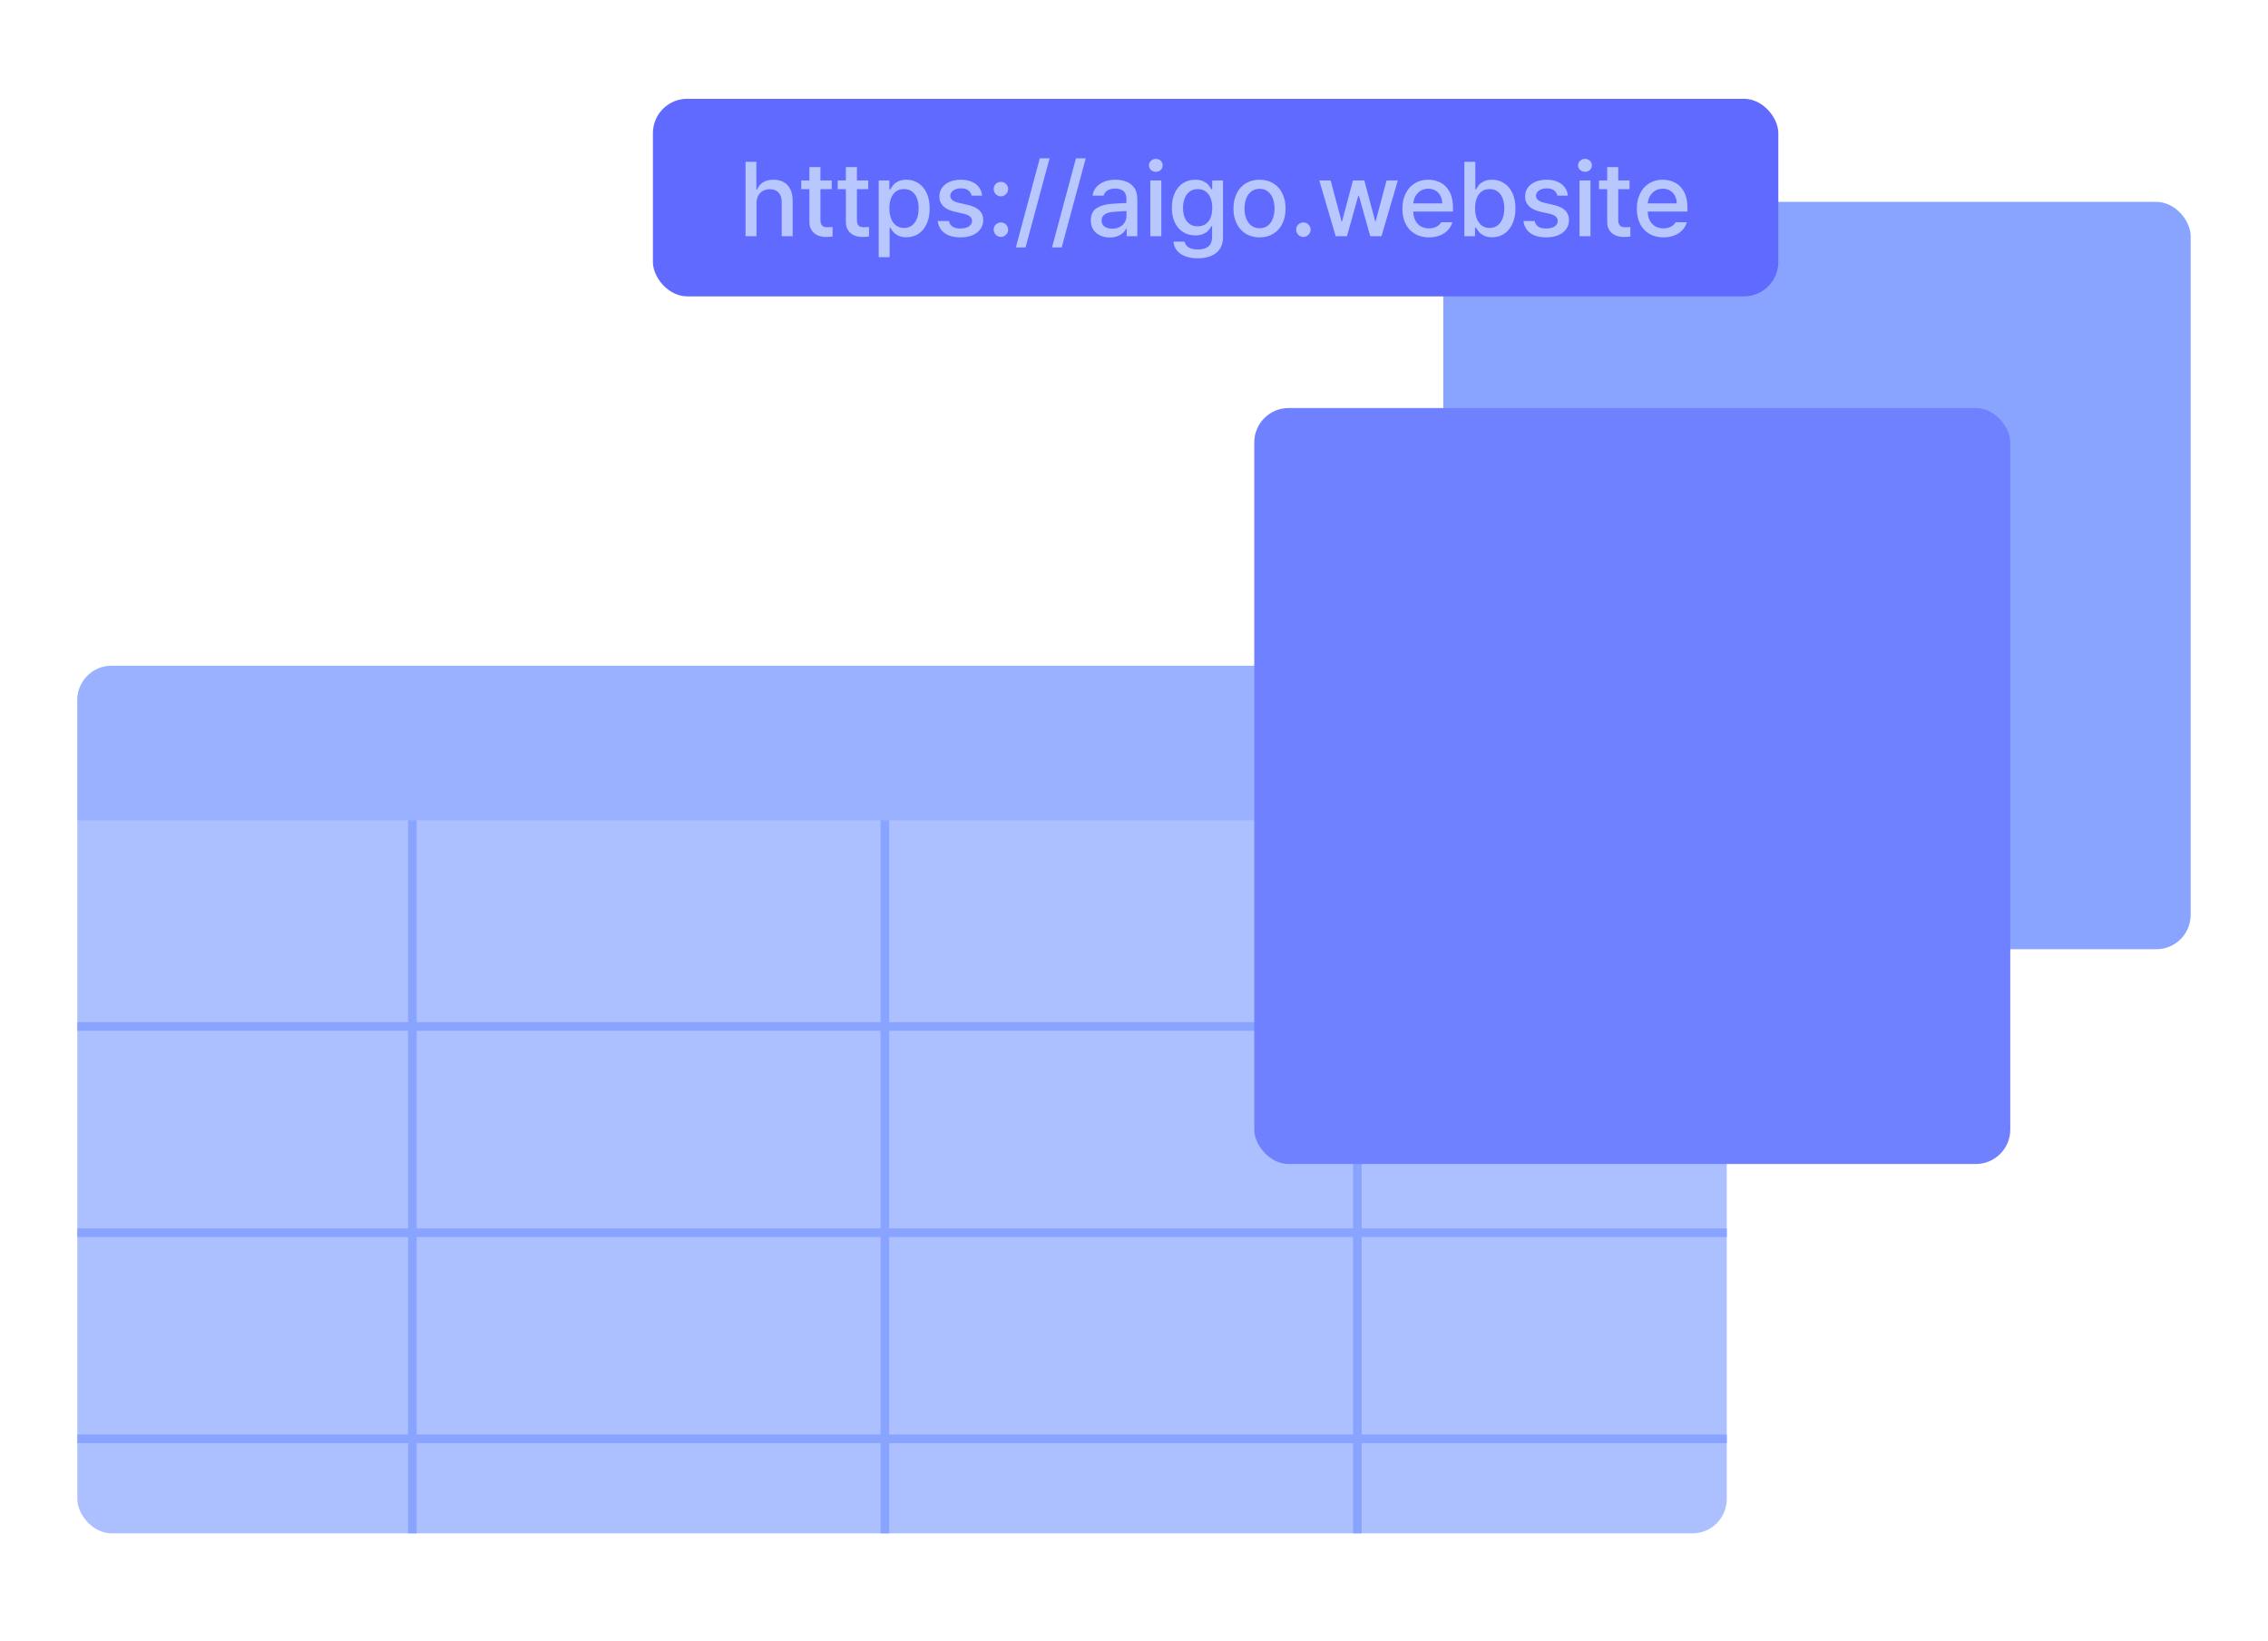 <svg width="264" height="191" viewBox="0 0 264 191" fill="none" xmlns="http://www.w3.org/2000/svg">
<g clip-path="url(#clip0_198_5220)">
<rect x="9" y="77.5" width="192" height="101" rx="4" fill="#ACBFFF"/>
<path opacity="0.5" d="M9 81.5C9 79.291 10.791 77.5 13 77.5H197C199.209 77.5 201 79.291 201 81.5V95.5H9V81.5Z" fill="#89A4FF"/>
<path d="M9 119.5H201" stroke="#89A4FF"/>
<path d="M9 143.5H201" stroke="#89A4FF"/>
<path d="M9 167.5H201" stroke="#89A4FF"/>
<path d="M48 95.5L48 238.5" stroke="#89A4FF"/>
<path d="M103 95.5L103 238.5" stroke="#89A4FF"/>
<path d="M158 95.5L158 238.5" stroke="#89A4FF"/>
</g>
<g clip-path="url(#clip1_198_5220)">
<rect x="168" y="23.5" width="87" height="87" rx="4" fill="#89A4FF"/>
</g>
<g clip-path="url(#clip2_198_5220)">
<rect x="146" y="47.5" width="88" height="88" rx="4" fill="#7081FF"/>
</g>
<rect x="76" y="11.5" width="131" height="23" rx="4" fill="#616AFF"/>
<path d="M88.057 27.5H86.784V18.84H88.039V22.064H88.123C88.279 21.701 88.514 21.42 88.829 21.22C89.148 21.021 89.552 20.921 90.043 20.921C90.497 20.921 90.89 21.015 91.221 21.202C91.556 21.386 91.813 21.661 91.993 22.028C92.176 22.395 92.268 22.841 92.268 23.367V27.5H90.994V23.517C90.994 23.206 90.938 22.939 90.826 22.715C90.715 22.488 90.555 22.317 90.348 22.201C90.141 22.086 89.893 22.028 89.606 22.028C89.303 22.028 89.036 22.091 88.805 22.219C88.578 22.343 88.396 22.528 88.261 22.775C88.125 23.018 88.057 23.31 88.057 23.648V27.5ZM96.818 22.022H93.266V21.005H96.818V22.022ZM95.502 19.45V25.592C95.502 25.823 95.536 26.001 95.604 26.125C95.672 26.248 95.761 26.334 95.873 26.382C95.985 26.43 96.118 26.453 96.274 26.453C96.465 26.453 96.678 26.445 96.914 26.43V27.53C96.686 27.566 96.423 27.584 96.124 27.584C95.777 27.584 95.459 27.52 95.167 27.392C94.88 27.261 94.649 27.065 94.474 26.806C94.302 26.543 94.216 26.224 94.216 25.849V19.45H95.502ZM101.063 22.022H97.511V21.005H101.063V22.022ZM99.748 19.45V25.592C99.748 25.823 99.782 26.001 99.849 26.125C99.917 26.248 100.007 26.334 100.118 26.382C100.23 26.43 100.364 26.453 100.519 26.453C100.711 26.453 100.924 26.445 101.159 26.43V27.53C100.932 27.566 100.669 27.584 100.37 27.584C100.023 27.584 99.704 27.52 99.413 27.392C99.126 27.261 98.894 27.065 98.719 26.806C98.548 26.543 98.462 26.224 98.462 25.849V19.45H99.748ZM102.283 21.005H103.521V22.052H103.628C103.752 21.84 103.877 21.659 104.005 21.507C104.133 21.356 104.32 21.22 104.567 21.101C104.818 20.981 105.129 20.921 105.5 20.921C106.022 20.921 106.489 21.055 106.9 21.322C107.314 21.585 107.637 21.97 107.868 22.476C108.1 22.979 108.215 23.575 108.215 24.265C108.215 24.946 108.1 25.542 107.868 26.053C107.641 26.559 107.32 26.948 106.906 27.219C106.495 27.486 106.028 27.62 105.506 27.62C105.147 27.62 104.84 27.56 104.585 27.44C104.334 27.317 104.141 27.179 104.005 27.027C103.869 26.876 103.744 26.699 103.628 26.495H103.556V29.94H102.283V21.005ZM103.527 24.247C103.527 24.701 103.592 25.102 103.724 25.449C103.855 25.791 104.049 26.059 104.304 26.25C104.559 26.441 104.866 26.537 105.225 26.537C105.588 26.537 105.899 26.439 106.158 26.244C106.417 26.045 106.611 25.774 106.738 25.431C106.866 25.084 106.93 24.689 106.93 24.247C106.93 23.812 106.866 23.425 106.738 23.086C106.611 22.747 106.419 22.484 106.164 22.297C105.909 22.105 105.596 22.01 105.225 22.01C104.862 22.01 104.553 22.102 104.298 22.285C104.047 22.468 103.855 22.727 103.724 23.062C103.592 23.397 103.527 23.792 103.527 24.247ZM113.101 22.775C113.041 22.504 112.905 22.295 112.694 22.147C112.487 22 112.212 21.926 111.869 21.926C111.629 21.926 111.414 21.964 111.223 22.04C111.035 22.111 110.886 22.215 110.774 22.351C110.667 22.482 110.613 22.632 110.613 22.799C110.613 22.991 110.696 23.156 110.864 23.296C111.031 23.435 111.289 23.543 111.635 23.619L112.67 23.858C113.268 23.993 113.715 24.207 114.01 24.498C114.305 24.785 114.452 25.158 114.452 25.616C114.452 26.007 114.345 26.356 114.129 26.663C113.918 26.966 113.613 27.203 113.214 27.374C112.816 27.546 112.341 27.632 111.791 27.632C111.277 27.632 110.832 27.558 110.457 27.41C110.082 27.259 109.783 27.041 109.56 26.758C109.341 26.471 109.203 26.128 109.147 25.73H110.457C110.517 26.017 110.657 26.234 110.876 26.382C111.099 26.529 111.4 26.603 111.779 26.603C112.05 26.603 112.287 26.569 112.491 26.501C112.698 26.43 112.857 26.326 112.969 26.19C113.085 26.055 113.143 25.897 113.143 25.718C113.143 25.506 113.061 25.331 112.897 25.192C112.738 25.052 112.485 24.946 112.138 24.875L111.127 24.647C110.541 24.516 110.096 24.298 109.793 23.995C109.49 23.692 109.341 23.318 109.345 22.871C109.345 22.488 109.448 22.149 109.656 21.854C109.867 21.559 110.162 21.33 110.541 21.166C110.92 21.003 111.36 20.921 111.863 20.921C112.333 20.921 112.748 20.999 113.107 21.155C113.465 21.306 113.749 21.521 113.956 21.8C114.163 22.08 114.285 22.404 114.321 22.775H113.101ZM116.509 27.584C116.357 27.584 116.216 27.544 116.084 27.464C115.953 27.384 115.849 27.281 115.773 27.153C115.701 27.022 115.665 26.88 115.665 26.729C115.665 26.581 115.701 26.441 115.773 26.31C115.849 26.178 115.953 26.077 116.084 26.005C116.216 25.929 116.357 25.891 116.509 25.891C116.656 25.891 116.796 25.929 116.927 26.005C117.059 26.077 117.163 26.178 117.238 26.31C117.314 26.441 117.352 26.581 117.352 26.729C117.352 26.88 117.314 27.022 117.238 27.153C117.163 27.281 117.059 27.384 116.927 27.464C116.796 27.544 116.656 27.584 116.509 27.584ZM116.509 22.859C116.357 22.859 116.216 22.819 116.084 22.739C115.953 22.66 115.849 22.556 115.773 22.428C115.701 22.297 115.665 22.155 115.665 22.004C115.665 21.856 115.701 21.717 115.773 21.585C115.849 21.454 115.953 21.352 116.084 21.28C116.216 21.204 116.357 21.166 116.509 21.166C116.656 21.166 116.796 21.204 116.927 21.28C117.059 21.352 117.163 21.454 117.238 21.585C117.314 21.717 117.352 21.856 117.352 22.004C117.352 22.155 117.314 22.297 117.238 22.428C117.163 22.556 117.059 22.66 116.927 22.739C116.796 22.819 116.656 22.859 116.509 22.859ZM119.373 28.804H118.248L121.035 18.433H122.172L119.373 28.804ZM123.582 28.804H122.458L125.245 18.433H126.381L123.582 28.804ZM131.206 24.558C131.103 24.558 130.778 24.578 130.232 24.617L129.586 24.665C129.155 24.697 128.82 24.797 128.581 24.964C128.346 25.132 128.228 25.371 128.228 25.682C128.228 25.885 128.28 26.057 128.384 26.196C128.487 26.332 128.633 26.437 128.82 26.513C129.008 26.585 129.221 26.621 129.46 26.621C129.799 26.621 130.092 26.555 130.339 26.424C130.59 26.288 130.784 26.108 130.919 25.885C131.055 25.658 131.123 25.415 131.123 25.156L131.117 23.11C131.117 22.863 131.067 22.654 130.967 22.482C130.872 22.307 130.724 22.175 130.525 22.088C130.325 21.996 130.082 21.95 129.795 21.95C129.432 21.95 129.135 22.026 128.904 22.177C128.677 22.325 128.529 22.524 128.461 22.775H127.182C127.225 22.413 127.361 22.091 127.588 21.812C127.815 21.533 128.122 21.316 128.509 21.161C128.896 21.001 129.339 20.921 129.837 20.921C130.256 20.921 130.652 20.985 131.027 21.113C131.406 21.236 131.727 21.468 131.99 21.806C132.253 22.141 132.385 22.602 132.385 23.188V27.5H131.147V26.609H131.099C131.011 26.788 130.884 26.956 130.716 27.111C130.549 27.267 130.333 27.394 130.07 27.494C129.811 27.594 129.512 27.643 129.173 27.643C128.754 27.643 128.38 27.566 128.049 27.41C127.718 27.255 127.457 27.027 127.265 26.729C127.074 26.43 126.978 26.077 126.978 25.67C126.978 24.992 127.205 24.51 127.66 24.223C128.118 23.936 128.701 23.77 129.406 23.726C129.502 23.714 129.881 23.69 130.543 23.654L131.195 23.631L131.206 24.558ZM133.903 21.005H135.177V27.5H133.903V21.005ZM134.537 20C134.393 20 134.26 19.968 134.136 19.905C134.013 19.837 133.915 19.745 133.843 19.63C133.771 19.51 133.735 19.382 133.735 19.247C133.735 19.107 133.771 18.982 133.843 18.87C133.915 18.754 134.013 18.663 134.136 18.595C134.26 18.527 134.393 18.493 134.537 18.493C134.688 18.493 134.826 18.527 134.949 18.595C135.073 18.663 135.169 18.754 135.237 18.87C135.308 18.982 135.344 19.107 135.344 19.247C135.344 19.382 135.308 19.51 135.237 19.63C135.169 19.745 135.073 19.837 134.949 19.905C134.826 19.968 134.688 20 134.537 20ZM139.422 30.072C138.884 30.072 138.407 29.994 137.993 29.838C137.578 29.687 137.249 29.466 137.006 29.175C136.767 28.884 136.629 28.537 136.593 28.134H137.891C137.955 28.437 138.12 28.664 138.387 28.816C138.659 28.967 139.009 29.043 139.44 29.043C139.966 29.043 140.373 28.925 140.66 28.69C140.947 28.455 141.091 28.09 141.091 27.596V26.322H141.013C140.905 26.517 140.784 26.691 140.648 26.842C140.513 26.99 140.317 27.121 140.062 27.237C139.807 27.349 139.496 27.404 139.129 27.404C138.615 27.404 138.15 27.279 137.736 27.027C137.325 26.776 137 26.407 136.761 25.921C136.525 25.435 136.408 24.855 136.408 24.181C136.408 23.507 136.525 22.925 136.761 22.434C136.996 21.94 137.319 21.565 137.73 21.31C138.144 21.051 138.615 20.921 139.141 20.921C139.508 20.921 139.817 20.981 140.068 21.101C140.319 21.22 140.505 21.35 140.624 21.489C140.744 21.629 140.877 21.816 141.025 22.052H141.103V21.005H142.359V27.643C142.359 28.178 142.233 28.626 141.982 28.989C141.731 29.356 141.386 29.627 140.947 29.802C140.509 29.982 140 30.072 139.422 30.072ZM139.41 26.346C139.769 26.346 140.076 26.26 140.331 26.089C140.586 25.917 140.78 25.674 140.911 25.359C141.043 25.04 141.109 24.657 141.109 24.211C141.109 23.768 141.043 23.381 140.911 23.05C140.78 22.715 140.586 22.458 140.331 22.279C140.08 22.099 139.773 22.01 139.41 22.01C139.047 22.01 138.738 22.105 138.483 22.297C138.228 22.484 138.035 22.745 137.903 23.08C137.771 23.411 137.706 23.788 137.706 24.211C137.706 24.637 137.771 25.012 137.903 25.335C138.035 25.654 138.228 25.903 138.483 26.083C138.738 26.258 139.047 26.346 139.41 26.346ZM146.622 27.632C146.016 27.632 145.482 27.492 145.019 27.213C144.561 26.934 144.206 26.541 143.955 26.035C143.703 25.528 143.578 24.944 143.578 24.282C143.578 23.613 143.703 23.024 143.955 22.518C144.206 22.012 144.561 21.619 145.019 21.34C145.482 21.061 146.016 20.921 146.622 20.921C147.224 20.921 147.754 21.061 148.213 21.34C148.671 21.619 149.024 22.012 149.271 22.518C149.518 23.024 149.642 23.613 149.642 24.282C149.642 24.944 149.518 25.528 149.271 26.035C149.024 26.541 148.671 26.934 148.213 27.213C147.754 27.492 147.224 27.632 146.622 27.632ZM146.622 26.567C147.005 26.567 147.326 26.465 147.585 26.262C147.844 26.055 148.037 25.78 148.165 25.437C148.292 25.09 148.356 24.703 148.356 24.276C148.356 23.85 148.292 23.463 148.165 23.116C148.037 22.769 147.844 22.494 147.585 22.291C147.326 22.084 147.005 21.98 146.622 21.98C146.239 21.98 145.916 22.084 145.653 22.291C145.39 22.494 145.193 22.769 145.061 23.116C144.929 23.463 144.864 23.85 144.864 24.276C144.864 24.703 144.929 25.09 145.061 25.437C145.193 25.78 145.39 26.055 145.653 26.262C145.916 26.465 146.239 26.567 146.622 26.567ZM151.716 27.584C151.565 27.584 151.423 27.544 151.292 27.464C151.16 27.384 151.057 27.281 150.981 27.153C150.909 27.022 150.873 26.88 150.873 26.729C150.873 26.581 150.909 26.441 150.981 26.31C151.057 26.178 151.16 26.077 151.292 26.005C151.423 25.929 151.565 25.891 151.716 25.891C151.864 25.891 152.004 25.929 152.135 26.005C152.267 26.077 152.37 26.178 152.446 26.31C152.522 26.441 152.56 26.581 152.56 26.729C152.56 26.88 152.522 27.022 152.446 27.153C152.37 27.281 152.267 27.384 152.135 27.464C152.004 27.544 151.864 27.584 151.716 27.584ZM153.57 21.005H154.891L156.159 25.772H156.219L157.487 21.005H158.809L160.071 25.742H160.136L161.398 21.005H162.708L160.806 27.5H159.502L158.187 22.823H158.097L156.787 27.5H155.477L153.57 21.005ZM166.337 27.632C165.711 27.632 165.163 27.494 164.693 27.219C164.226 26.944 163.867 26.555 163.616 26.053C163.365 25.55 163.239 24.966 163.239 24.3C163.239 23.634 163.365 23.046 163.616 22.536C163.867 22.022 164.22 21.625 164.675 21.346C165.129 21.063 165.654 20.921 166.248 20.921C166.774 20.921 167.254 21.035 167.689 21.262C168.124 21.485 168.472 21.842 168.736 22.333C168.999 22.819 169.13 23.435 169.13 24.181V24.629H163.957V23.678H167.88C167.88 23.348 167.813 23.054 167.677 22.799C167.545 22.54 167.356 22.337 167.109 22.189C166.862 22.042 166.579 21.968 166.26 21.968C165.913 21.968 165.608 22.052 165.345 22.219C165.081 22.387 164.876 22.612 164.729 22.895C164.581 23.178 164.507 23.481 164.507 23.804V24.546C164.507 24.972 164.583 25.339 164.735 25.646C164.89 25.953 165.105 26.186 165.38 26.346C165.66 26.505 165.981 26.585 166.343 26.585C166.575 26.585 166.784 26.553 166.971 26.489C167.159 26.422 167.318 26.338 167.45 26.238C167.581 26.134 167.683 26.013 167.755 25.873H169.053C168.957 26.224 168.785 26.531 168.538 26.794C168.291 27.057 167.978 27.263 167.599 27.41C167.224 27.558 166.804 27.632 166.337 27.632ZM170.457 18.84H171.731V22.052H171.803C171.95 21.816 172.082 21.629 172.197 21.489C172.313 21.35 172.495 21.22 172.742 21.101C172.993 20.981 173.302 20.921 173.669 20.921C174.195 20.921 174.663 21.055 175.074 21.322C175.489 21.585 175.814 21.97 176.049 22.476C176.284 22.979 176.402 23.575 176.402 24.265C176.402 24.946 176.284 25.542 176.049 26.053C175.818 26.559 175.497 26.948 175.086 27.219C174.679 27.486 174.211 27.62 173.681 27.62C173.318 27.62 173.011 27.56 172.76 27.44C172.512 27.317 172.323 27.181 172.192 27.034C172.06 26.882 171.93 26.703 171.803 26.495H171.695V27.5H170.457V18.84ZM171.701 24.247C171.701 24.701 171.767 25.102 171.898 25.449C172.03 25.791 172.223 26.059 172.479 26.25C172.734 26.441 173.037 26.537 173.388 26.537C173.754 26.537 174.065 26.439 174.321 26.244C174.58 26.045 174.775 25.774 174.907 25.431C175.038 25.084 175.104 24.689 175.104 24.247C175.104 23.812 175.04 23.425 174.913 23.086C174.785 22.747 174.592 22.484 174.333 22.297C174.073 22.105 173.758 22.01 173.388 22.01C173.033 22.01 172.728 22.102 172.473 22.285C172.221 22.468 172.03 22.727 171.898 23.062C171.767 23.397 171.701 23.792 171.701 24.247ZM181.281 22.775C181.221 22.504 181.086 22.295 180.874 22.147C180.667 22 180.392 21.926 180.049 21.926C179.81 21.926 179.595 21.964 179.403 22.04C179.216 22.111 179.066 22.215 178.955 22.351C178.847 22.482 178.793 22.632 178.793 22.799C178.793 22.991 178.877 23.156 179.044 23.296C179.212 23.435 179.469 23.543 179.816 23.619L180.851 23.858C181.449 23.993 181.895 24.207 182.19 24.498C182.485 24.785 182.633 25.158 182.633 25.616C182.633 26.007 182.525 26.356 182.31 26.663C182.099 26.966 181.793 27.203 181.395 27.374C180.996 27.546 180.522 27.632 179.971 27.632C179.457 27.632 179.013 27.558 178.638 27.41C178.263 27.259 177.964 27.041 177.741 26.758C177.521 26.471 177.384 26.128 177.328 25.73H178.638C178.698 26.017 178.837 26.234 179.056 26.382C179.28 26.529 179.581 26.603 179.959 26.603C180.231 26.603 180.468 26.569 180.671 26.501C180.878 26.43 181.038 26.326 181.15 26.19C181.265 26.055 181.323 25.897 181.323 25.718C181.323 25.506 181.241 25.331 181.078 25.192C180.918 25.052 180.665 24.946 180.318 24.875L179.308 24.647C178.721 24.516 178.277 24.298 177.974 23.995C177.671 23.692 177.521 23.318 177.525 22.871C177.525 22.488 177.629 22.149 177.836 21.854C178.048 21.559 178.343 21.33 178.721 21.166C179.1 21.003 179.541 20.921 180.043 20.921C180.514 20.921 180.928 20.999 181.287 21.155C181.646 21.306 181.929 21.521 182.136 21.8C182.344 22.08 182.465 22.404 182.501 22.775H181.281ZM183.858 21.005H185.132V27.5H183.858V21.005ZM184.492 20C184.348 20 184.215 19.968 184.091 19.905C183.968 19.837 183.87 19.745 183.798 19.63C183.726 19.51 183.69 19.382 183.69 19.247C183.69 19.107 183.726 18.982 183.798 18.87C183.87 18.754 183.968 18.663 184.091 18.595C184.215 18.527 184.348 18.493 184.492 18.493C184.643 18.493 184.781 18.527 184.905 18.595C185.028 18.663 185.124 18.754 185.192 18.87C185.263 18.982 185.299 19.107 185.299 19.247C185.299 19.382 185.263 19.51 185.192 19.63C185.124 19.745 185.028 19.837 184.905 19.905C184.781 19.968 184.643 20 184.492 20ZM189.682 22.022H186.13V21.005H189.682V22.022ZM188.366 19.45V25.592C188.366 25.823 188.4 26.001 188.468 26.125C188.536 26.248 188.626 26.334 188.737 26.382C188.849 26.43 188.982 26.453 189.138 26.453C189.329 26.453 189.543 26.445 189.778 26.43V27.53C189.551 27.566 189.287 27.584 188.988 27.584C188.642 27.584 188.323 27.52 188.032 27.392C187.744 27.261 187.513 27.065 187.338 26.806C187.166 26.543 187.081 26.224 187.081 25.849V19.45H188.366ZM193.629 27.632C193.003 27.632 192.454 27.494 191.984 27.219C191.517 26.944 191.159 26.555 190.907 26.053C190.656 25.55 190.531 24.966 190.531 24.3C190.531 23.634 190.656 23.046 190.907 22.536C191.159 22.022 191.511 21.625 191.966 21.346C192.42 21.063 192.945 20.921 193.539 20.921C194.065 20.921 194.546 21.035 194.98 21.262C195.415 21.485 195.764 21.842 196.027 22.333C196.29 22.819 196.421 23.435 196.421 24.181V24.629H191.248V23.678H195.172C195.172 23.348 195.104 23.054 194.968 22.799C194.837 22.54 194.647 22.337 194.4 22.189C194.153 22.042 193.87 21.968 193.551 21.968C193.204 21.968 192.899 22.052 192.636 22.219C192.373 22.387 192.167 22.612 192.02 22.895C191.872 23.178 191.798 23.481 191.798 23.804V24.546C191.798 24.972 191.874 25.339 192.026 25.646C192.181 25.953 192.397 26.186 192.672 26.346C192.951 26.505 193.272 26.585 193.634 26.585C193.866 26.585 194.075 26.553 194.262 26.489C194.45 26.422 194.609 26.338 194.741 26.238C194.872 26.134 194.974 26.013 195.046 25.873H196.344C196.248 26.224 196.077 26.531 195.829 26.794C195.582 27.057 195.269 27.263 194.89 27.41C194.516 27.558 194.095 27.632 193.629 27.632Z" fill="#B8C8FF"/>
<defs>
<clipPath id="clip0_198_5220">
<rect x="9" y="77.5" width="192" height="101" rx="4" fill="white"/>
</clipPath>
<clipPath id="clip1_198_5220">
<rect x="168" y="23.5" width="87" height="87" rx="4" fill="white"/>
</clipPath>
<clipPath id="clip2_198_5220">
<rect x="146" y="47.5" width="88" height="88" rx="4" fill="white"/>
</clipPath>
</defs>
</svg>
